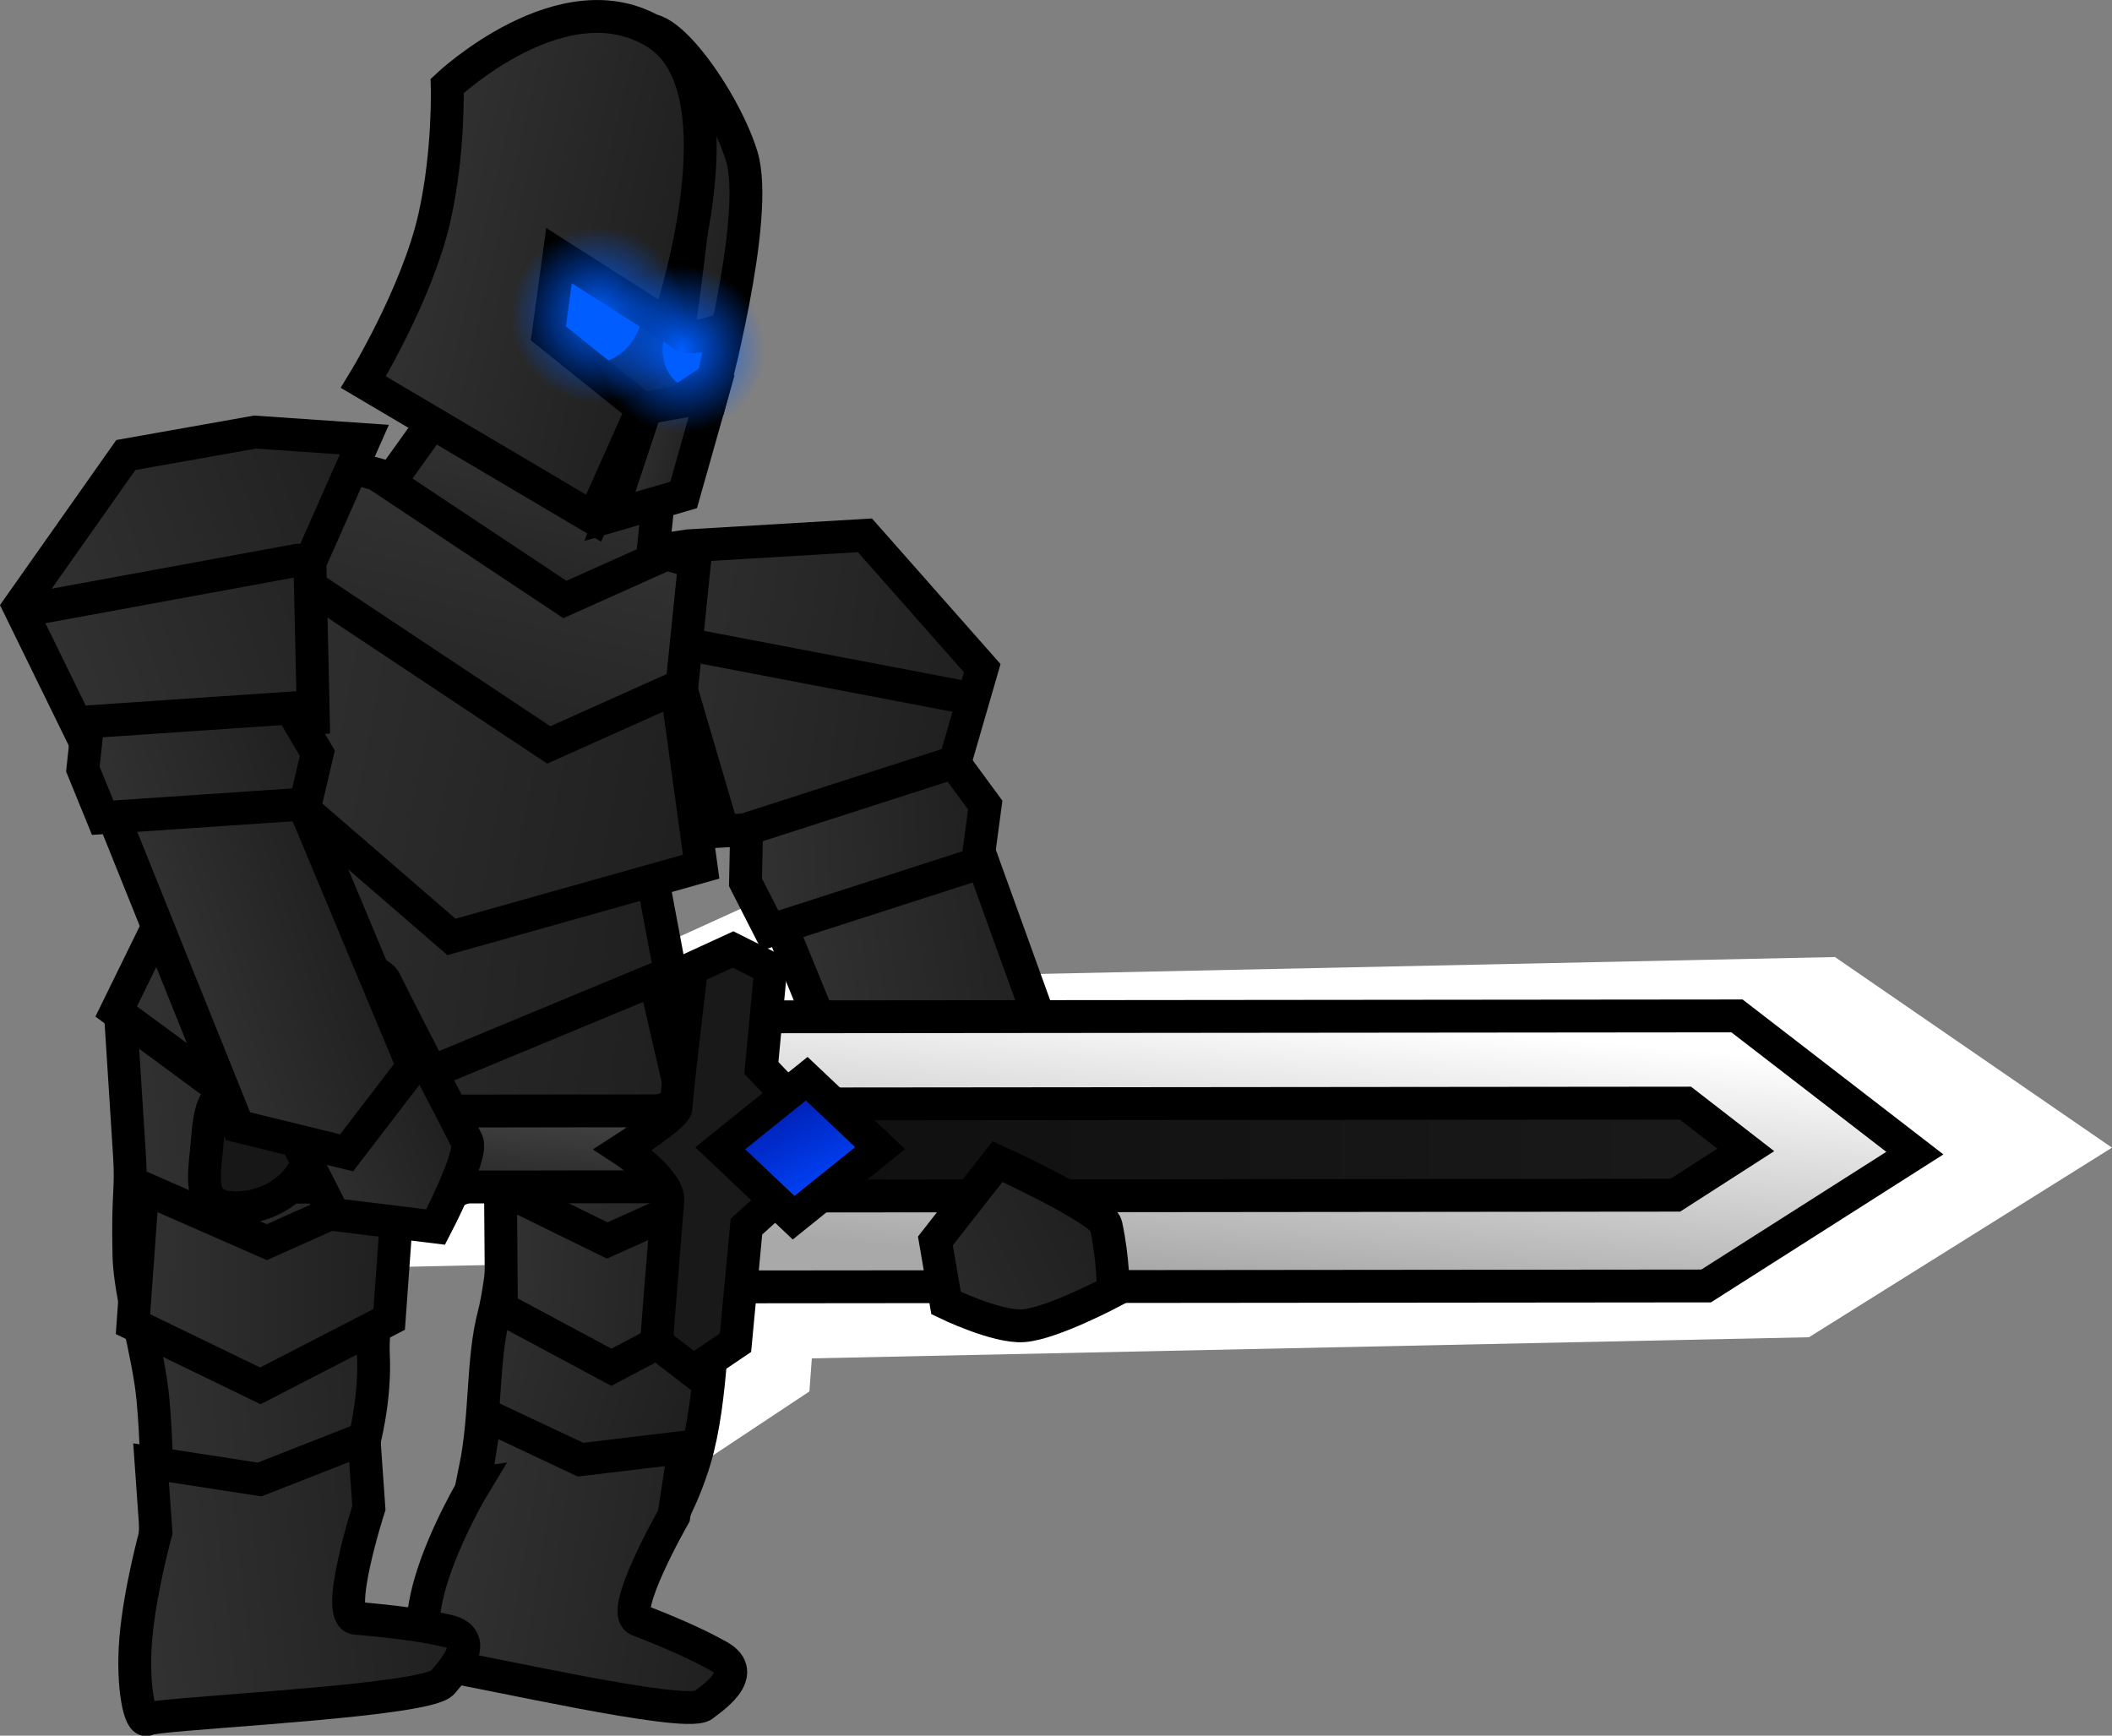 <svg version="1.1" xmlns="http://www.w3.org/2000/svg" xmlns:xlink="http://www.w3.org/1999/xlink" width="96.442" height="79.261" viewBox="0,0,96.442,79.261"><rect x="0" y="0" width="96.442" height="79.261" fill="#808080" stroke="none"/><defs><linearGradient x1="289.073" y1="146.929" x2="306.895" y2="149.75" gradientUnits="userSpaceOnUse" id="color-1"><stop offset="0" stop-color="#323232"/><stop offset="1" stop-color="#1f1f1f"/></linearGradient><linearGradient x1="299.118" y1="166.722" x2="311.375" y2="164.801" gradientUnits="userSpaceOnUse" id="color-2"><stop offset="0" stop-color="#323232"/><stop offset="1" stop-color="#1f1f1f"/></linearGradient><linearGradient x1="296.357" y1="156.004" x2="307.458" y2="155.425" gradientUnits="userSpaceOnUse" id="color-3"><stop offset="0" stop-color="#323232"/><stop offset="1" stop-color="#1f1f1f"/></linearGradient><linearGradient x1="283.18" y1="176.038" x2="294.711" y2="179.382" gradientUnits="userSpaceOnUse" id="color-4"><stop offset="0" stop-color="#323232"/><stop offset="1" stop-color="#1f1f1f"/></linearGradient><linearGradient x1="268.369" y1="175.999" x2="282.38" y2="174.839" gradientUnits="userSpaceOnUse" id="color-5"><stop offset="0" stop-color="#323232"/><stop offset="1" stop-color="#1f1f1f"/></linearGradient><linearGradient x1="267.769" y1="162.713" x2="293.72" y2="166.384" gradientUnits="userSpaceOnUse" id="color-6"><stop offset="0" stop-color="#323232"/><stop offset="1" stop-color="#1f1f1f"/></linearGradient><linearGradient x1="269.54" y1="155.488" x2="293.372" y2="158.51" gradientUnits="userSpaceOnUse" id="color-7"><stop offset="0" stop-color="#323232"/><stop offset="1" stop-color="#1f1f1f"/></linearGradient><linearGradient x1="270.946" y1="149.576" x2="294.879" y2="154.158" gradientUnits="userSpaceOnUse" id="color-8"><stop offset="0" stop-color="#323232"/><stop offset="1" stop-color="#1f1f1f"/></linearGradient><linearGradient x1="285.66" y1="140.093" x2="283.327" y2="150.132" gradientUnits="userSpaceOnUse" id="color-9"><stop offset="0" stop-color="#323232"/><stop offset="1" stop-color="#252525"/></linearGradient><linearGradient x1="287.012" y1="137.241" x2="285.483" y2="143.82" gradientUnits="userSpaceOnUse" id="color-10"><stop offset="0" stop-color="#323232"/><stop offset="1" stop-color="#252525"/></linearGradient><linearGradient x1="263.94" y1="146.772" x2="280.393" y2="141.136" gradientUnits="userSpaceOnUse" id="color-11"><stop offset="0" stop-color="#323232"/><stop offset="1" stop-color="#1f1f1f"/></linearGradient><linearGradient x1="289.687" y1="126.46" x2="296.557" y2="128.056" gradientUnits="userSpaceOnUse" id="color-12"><stop offset="0" stop-color="#323232"/><stop offset="1" stop-color="#1f1f1f"/></linearGradient><linearGradient x1="290.965" y1="137.533" x2="294.156" y2="138.275" gradientUnits="userSpaceOnUse" id="color-13"><stop offset="0" stop-color="#323232"/><stop offset="1" stop-color="#1f1f1f"/></linearGradient><linearGradient x1="280.693" y1="127.141" x2="293.426" y2="130.1" gradientUnits="userSpaceOnUse" id="color-14"><stop offset="0" stop-color="#323232"/><stop offset="1" stop-color="#1f1f1f"/></linearGradient><radialGradient cx="293.507" cy="133.024" r="3.814" gradientUnits="userSpaceOnUse" id="color-15"><stop offset="0" stop-color="#005dff"/><stop offset="1" stop-color="#005dff" stop-opacity="0"/></radialGradient><radialGradient cx="289.701" cy="131.456" r="4.002" gradientUnits="userSpaceOnUse" id="color-16"><stop offset="0" stop-color="#005dff"/><stop offset="1" stop-color="#005dff" stop-opacity="0"/></radialGradient><linearGradient x1="285.24" y1="175.051" x2="294.99" y2="175.676" gradientUnits="userSpaceOnUse" id="color-17"><stop offset="0" stop-color="#323232"/><stop offset="1" stop-color="#1f1f1f"/></linearGradient><linearGradient x1="268.567" y1="175.539" x2="280.282" y2="175.786" gradientUnits="userSpaceOnUse" id="color-18"><stop offset="0" stop-color="#323232"/><stop offset="1" stop-color="#1f1f1f"/></linearGradient><linearGradient x1="282.261" y1="187.305" x2="296.35" y2="189.594" gradientUnits="userSpaceOnUse" id="color-19"><stop offset="0" stop-color="#323232"/><stop offset="1" stop-color="#1f1f1f"/></linearGradient><linearGradient x1="268.291" y1="189.927" x2="283.286" y2="188.223" gradientUnits="userSpaceOnUse" id="color-20"><stop offset="0" stop-color="#323232"/><stop offset="1" stop-color="#1f1f1f"/></linearGradient><linearGradient x1="323.409" y1="163.479" x2="322.249" y2="175.811" gradientUnits="userSpaceOnUse" id="color-21"><stop offset="0" stop-color="#ffffff"/><stop offset="1" stop-color="#a9a9a9"/></linearGradient><linearGradient x1="284.416" y1="167.804" x2="284.09" y2="171.273" gradientUnits="userSpaceOnUse" id="color-22"><stop offset="0" stop-color="#414141"/><stop offset="1" stop-color="#282828"/></linearGradient><linearGradient x1="342.11" y1="169.544" x2="296.826" y2="169.587" gradientUnits="userSpaceOnUse" id="color-23"><stop offset="0" stop-color="#1a1a1a"/><stop offset="1" stop-color="#0f0f0f"/></linearGradient><linearGradient x1="300.173" y1="171.856" x2="297.675" y2="167.152" gradientUnits="userSpaceOnUse" id="color-24"><stop offset="0" stop-color="#0046ff"/><stop offset="1" stop-color="#001cad"/></linearGradient><linearGradient x1="271.728" y1="161.746" x2="279.321" y2="158.599" gradientUnits="userSpaceOnUse" id="color-25"><stop offset="0" stop-color="#323232"/><stop offset="1" stop-color="#1f1f1f"/></linearGradient><linearGradient x1="270.435" y1="162.77" x2="279.185" y2="159.772" gradientUnits="userSpaceOnUse" id="color-26"><stop offset="0" stop-color="#323232"/><stop offset="1" stop-color="#1f1f1f"/></linearGradient><linearGradient x1="305.263" y1="188.908" x2="317.715" y2="182.731" gradientUnits="userSpaceOnUse" id="color-27"><stop offset="0" stop-color="#323232"/><stop offset="1" stop-color="#1f1f1f"/></linearGradient><linearGradient x1="266.627" y1="153.53" x2="276.433" y2="150.171" gradientUnits="userSpaceOnUse" id="color-28"><stop offset="0" stop-color="#323232"/><stop offset="1" stop-color="#1f1f1f"/></linearGradient></defs><g transform="translate(-262.386,-117.07)"><g data-paper-data="{&quot;isPaintingLayer&quot;:true}" fill-rule="nonzero" stroke-linejoin="miter" stroke-miterlimit="10" stroke-dasharray="" stroke-dashoffset="0" style="mix-blend-mode: normal"><g fill="#ffffff" stroke="#ffffff" stroke-width="5" stroke-linecap="butt"><path d="M297.005,164.317l48.42,-1.026l8.848,6.088l-10.025,6.272l-48.154,1.02z"/><path d="M296.332,168.621l-0.256,3.475l-22.986,0.487c0,0 -0.978,-1.154 -0.932,-1.772c0.039,-0.524 1.188,-1.703 1.188,-1.703z"/><path d="M297.775,168.283l45.24,-0.959l3.004,2.077l-3.386,2.138l-45.169,0.957z"/><path d="M296.342,161.256l1.862,0.826l-0.335,4.552l3.727,3.492l-4.262,3.769l-0.391,5.31l-2.021,1.341l-1.836,-1.26c0,0 0.194,-3.45 0.379,-6.497c0.058,-0.952 -2.25,-2.293 -2.25,-2.293c0,0 2.502,-1.582 2.528,-1.936c0.187,-2.533 0.604,-6.397 0.604,-6.397z"/><path d="M300.094,167.081l3.669,3.097l-4.137,3.262l-3.669,-3.097z"/><path d="M272.807,168.029c1.868,-0.04 3.292,1.162 3.179,2.684c-0.112,1.522 -1.717,2.788 -3.586,2.827c-1.868,0.04 -1.619,-1.198 -1.507,-2.72c0.112,-1.522 0.045,-2.752 1.913,-2.792z"/></g><path d="M295.396,155.021l-2.092,-7.116l-3.546,-5.299l4.056,-0.611l8.069,-0.479l5.356,6.066l-1.989,6.863z" data-paper-data="{&quot;index&quot;:null}" fill="url(#color-1)" stroke="#000000" stroke-width="1.5" stroke-linecap="butt"/><path d="M304.127,174.211l-6.221,-15.217l9.026,-3.479l5.279,14.619l-2.987,4.988z" fill="url(#color-2)" stroke="#000000" stroke-width="1.5" stroke-linecap="butt"/><path d="M297.55,159.562l-1.122,-2.2l0.051,-2.428l9.465,-3.049l1.432,1.95l-0.36,2.678z" fill="url(#color-3)" stroke="#000000" stroke-width="1.5" stroke-linecap="butt"/><path d="M293.246,146.396l13.535,2.585" fill="none" stroke="#000000" stroke-width="1.5" stroke-linecap="round"/><path d="M284.73,132.679l2.081,-6.378l9.36,3.704l-2.081,6.378z" fill="#0c0c0c" stroke="none" stroke-width="0" stroke-linecap="butt"/><path d="M284.088,184.175c0.511,-2.521 0.307,-4.972 0.852,-7.064c0.855,-3.277 1.139,-15.242 1.139,-15.242l9.768,2.833c0,0 0.016,7.76 -0.761,11.193c-0.183,0.808 -0.147,5.078 -0.975,7.824c-1.03,3.416 -2.94,5.333 -2.94,5.333c0,0 -2.83,-0.418 -3.994,-1.219c-1.197,-0.824 -3.089,-3.658 -3.089,-3.658z" fill="url(#color-4)" stroke="#000000" stroke-width="1.5" stroke-linecap="butt"/><path d="M269.434,187.688c0,0 0.273,-3.023 -0.062,-6.693c-0.198,-2.172 -1.054,-4.74 -1.098,-6.581c-0.069,-2.885 0.129,-2.947 0.026,-4.559c-0.159,-2.508 -0.39,-6.126 -0.39,-6.126l13.691,-1.133c0,0 -1.512,7.418 -1.496,7.658c0.1,1.576 -0.752,7.044 -0.671,8.632c0.205,3.986 -1.851,8.128 -1.851,8.128c0,0 -0.798,0.595 -2.518,0.738c-1.685,0.139 -5.631,-0.063 -5.631,-0.063z" fill="url(#color-5)" stroke="#000000" stroke-width="1.5" stroke-linecap="butt"/><path d="M267.692,163.26l3.956,-8.078l20.003,3.861l1.928,8.345l-13.254,5.18z" fill="url(#color-6)" stroke="#000000" stroke-width="1.5" stroke-linecap="butt"/><path d="M269.463,156.092l3.579,-9.283l17.812,3.288l2.139,11.402l-11.232,4.661z" fill="url(#color-7)" stroke="#000000" stroke-width="1.5" stroke-linecap="butt"/><path d="M270.97,149.45l3.622,-7.146l18.454,4.469l1.357,9.874l-11.401,3.208z" fill="url(#color-8)" stroke="#000000" stroke-width="1.5" stroke-linecap="butt"/><path d="M275.206,142.954l3.25,-4.536l15.649,4.308l-0.577,5.635l-6.083,2.727z" fill="url(#color-9)" stroke="#000000" stroke-width="1.5" stroke-linecap="butt"/><path d="M280.161,139.116l2.129,-2.972l10.255,2.823l-0.378,3.692l-3.986,1.787z" fill="url(#color-10)" stroke="#000000" stroke-width="1.5" stroke-linecap="butt"/><path d="M266.281,150.956l-3.027,-6.186l4.877,-6.921l5.9,-1.048l4.994,0.344l-2.488,5.619l0.158,7.124z" fill="url(#color-11)" stroke="#000000" stroke-width="1.5" stroke-linecap="butt"/><path d="M263.913,144.867l12.081,-2.217" fill="none" stroke="#000000" stroke-width="1.5" stroke-linecap="round"/><path d="M287.383,130.743c0.305,-1.315 1.512,-2.158 2.694,-1.883c1.182,0.275 1.893,1.563 1.588,2.878c-0.305,1.315 -1.512,2.158 -2.694,1.883c-1.182,-0.275 -1.893,-1.563 -1.588,-2.878z" fill="#005dff" stroke="none" stroke-width="0" stroke-linecap="butt"/><path d="M292.699,132.577c0.243,-1.047 1.204,-1.718 2.145,-1.5c0.941,0.219 1.507,1.245 1.264,2.292c-0.243,1.047 -1.204,1.718 -2.145,1.5c-0.941,-0.219 -1.507,-1.245 -1.264,-2.292z" fill="#005dff" stroke="none" stroke-width="0" stroke-linecap="butt"/><g stroke="#000000" stroke-width="1.5" stroke-linecap="butt"><path d="M292.837,135.771l2.129,-1.411l0.483,-2.28c0,0 -2.185,0.894 -2.046,-0.108c0.409,-2.926 0.864,-6.615 0.824,-7.961c-0.063,-2.071 -2.852,-4.864 -2.805,-5.019c0.65,-2.132 3.97,2.387 4.832,5.208c0.862,2.821 -1.434,11.172 -1.434,11.172z" data-paper-data="{&quot;index&quot;:null}" fill="url(#color-12)"/><path d="M293.604,139.672l-3.363,0.978l1.641,-4.946l2.998,-0.547z" data-paper-data="{&quot;index&quot;:null}" fill="url(#color-13)"/><path d="M287.913,128.742l-0.487,3.548l4.297,3.448l-2.231,4.994l-10.513,-6.213c0,0 2.463,-4.026 3.251,-7.538c0.67,-2.985 0.577,-5.988 0.577,-5.988c0,0 5.318,-5.031 9.532,-2.42c4.214,2.611 0.539,13.334 0.539,13.334z" data-paper-data="{&quot;index&quot;:null}" fill="url(#color-14)"/></g><path d="M289.792,132.161c0.53,-2.282 2.623,-3.745 4.675,-3.268c2.052,0.477 3.285,2.713 2.755,4.994c-0.53,2.282 -2.623,3.745 -4.675,3.268c-2.052,-0.477 -3.285,-2.713 -2.755,-4.994z" fill="url(#color-15)" stroke="none" stroke-width="0" stroke-linecap="butt"/><path d="M285.803,130.55c0.556,-2.394 2.752,-3.929 4.905,-3.429c2.153,0.5 3.447,2.846 2.891,5.24c-0.556,2.394 -2.752,3.929 -4.905,3.429c-2.153,-0.5 -3.447,-2.846 -2.891,-5.24z" fill="url(#color-16)" stroke="none" stroke-width="0" stroke-linecap="butt"/><path d="M285.283,176.814l-0.043,-5.487l4.872,2.39l4.836,-2.175l0.043,5.487l-4.686,2.478z" fill="url(#color-17)" stroke="#000000" stroke-width="1.5" stroke-linecap="butt"/><path d="M268.458,177.537l0.449,-6.225l5.663,2.482l6.037,-2.697l-0.449,6.225l-5.884,3.034z" fill="url(#color-18)" stroke="#000000" stroke-width="1.5" stroke-linecap="butt"/><path d="M284.071,184.825l0.482,-3.143l4.342,2.045l4.743,-0.57l-0.482,3.143c0,0 -2.521,4.399 -1.629,4.745c1.582,0.614 2.688,1.104 3.686,1.662c1.446,0.809 -0.426,1.981 -0.707,2.225c-0.102,0.088 -0.373,0.121 -0.769,0.112c-2.741,-0.064 -11.488,-2.149 -11.86,-2.007c-0.324,0.124 -0.384,-1.869 0.178,-3.751c0.67,-2.246 2.018,-4.461 2.018,-4.461z" fill="url(#color-19)" stroke="#000000" stroke-width="1.5" stroke-linecap="butt"/><path d="M269.284,183.866l4.955,0.766l4.77,-1.872l0.222,3.171c0,0 -1.596,4.952 -0.596,5.037c1.775,0.152 3.03,0.317 4.189,0.579c1.68,0.379 0.014,2.032 -0.22,2.346c-0.085,0.114 -0.357,0.221 -0.769,0.322c-2.847,0.701 -12.362,1.124 -12.714,1.364c-0.336,0.23 -0.716,-1.473 -0.535,-3.667c0.181,-2.194 0.922,-4.878 0.922,-4.878z" fill="url(#color-20)" stroke="#000000" stroke-width="1.5" stroke-linecap="butt"/><g stroke="#000000" stroke-width="1.5" stroke-linecap="butt"><path d="M296.403,163.505l45.301,-0.043l8.121,6.266l-9.531,6.066l-45.052,0.043z" fill="url(#color-21)"/><path d="M274.161,167.814l21.505,-0.02l-0.326,3.469l-21.505,0.02c0,0 -0.885,-1.173 -0.827,-1.79c0.049,-0.523 1.153,-1.678 1.153,-1.678z" fill="url(#color-22)"/><path d="M297.024,167.484l42.325,-0.04l2.757,2.137l-3.219,2.069l-42.259,0.04z" fill="url(#color-23)"/><path d="M293.972,161.297l1.889,-0.867l1.72,0.864l-0.428,4.543l3.398,3.566l-4.08,3.681l-0.499,5.301l-1.924,1.3l-1.686,-1.296c0,0 0.268,-3.444 0.517,-6.487c0.078,-0.95 -2.046,-2.338 -2.046,-2.338c0,0 2.379,-1.53 2.413,-1.884c0.238,-2.529 0.725,-6.382 0.725,-6.382z" fill="#191919"/><path d="M299.223,166.33l3.353,3.17l-3.95,3.177l-3.353,-3.17z" fill="url(#color-24)"/><path d="M273.684,166.724c1.748,-0.002 3.049,1.229 2.906,2.748c-0.143,1.519 -1.676,2.752 -3.423,2.754c-1.748,0.002 -1.484,-1.23 -1.341,-2.749c0.143,-1.519 0.111,-2.751 1.859,-2.752z" fill="#171717"/></g><path d="M277.624,172.534c0,0 -1.808,-3.549 -3.721,-7.382c-1.381,-2.767 5.336,-4.75 6.072,-3.268c1.394,2.807 2.995,5.814 3.735,7.304c0.299,0.602 -1.432,3.915 -1.432,3.915z" fill="url(#color-25)" stroke="#000000" stroke-width="1.5" stroke-linecap="butt"/><path d="M273.254,168.5l-5.765,-14.33l8.396,-1.215l5.353,12.811l-3.023,3.948z" fill="url(#color-26)" stroke="#000000" stroke-width="1.5" stroke-linecap="butt"/><path d="M307.939,170.114c0,0 4.797,2.193 4.952,2.909c0.333,1.535 0.334,3.003 0.334,3.003c0,0 -2.788,1.489 -4.109,1.584c-1.218,0.087 -3.529,-1.037 -3.529,-1.037l-0.488,-2.835z" data-paper-data="{&quot;index&quot;:null}" fill="url(#color-27)" stroke="#000000" stroke-width="1.5" stroke-linecap="butt"/><path d="M267.075,154.411l-0.905,-2.218l0.231,-2.161l9.257,-0.629l1.219,2.063l-0.545,2.317z" fill="url(#color-28)" stroke="#000000" stroke-width="1.5" stroke-linecap="butt"/></g></g></svg>